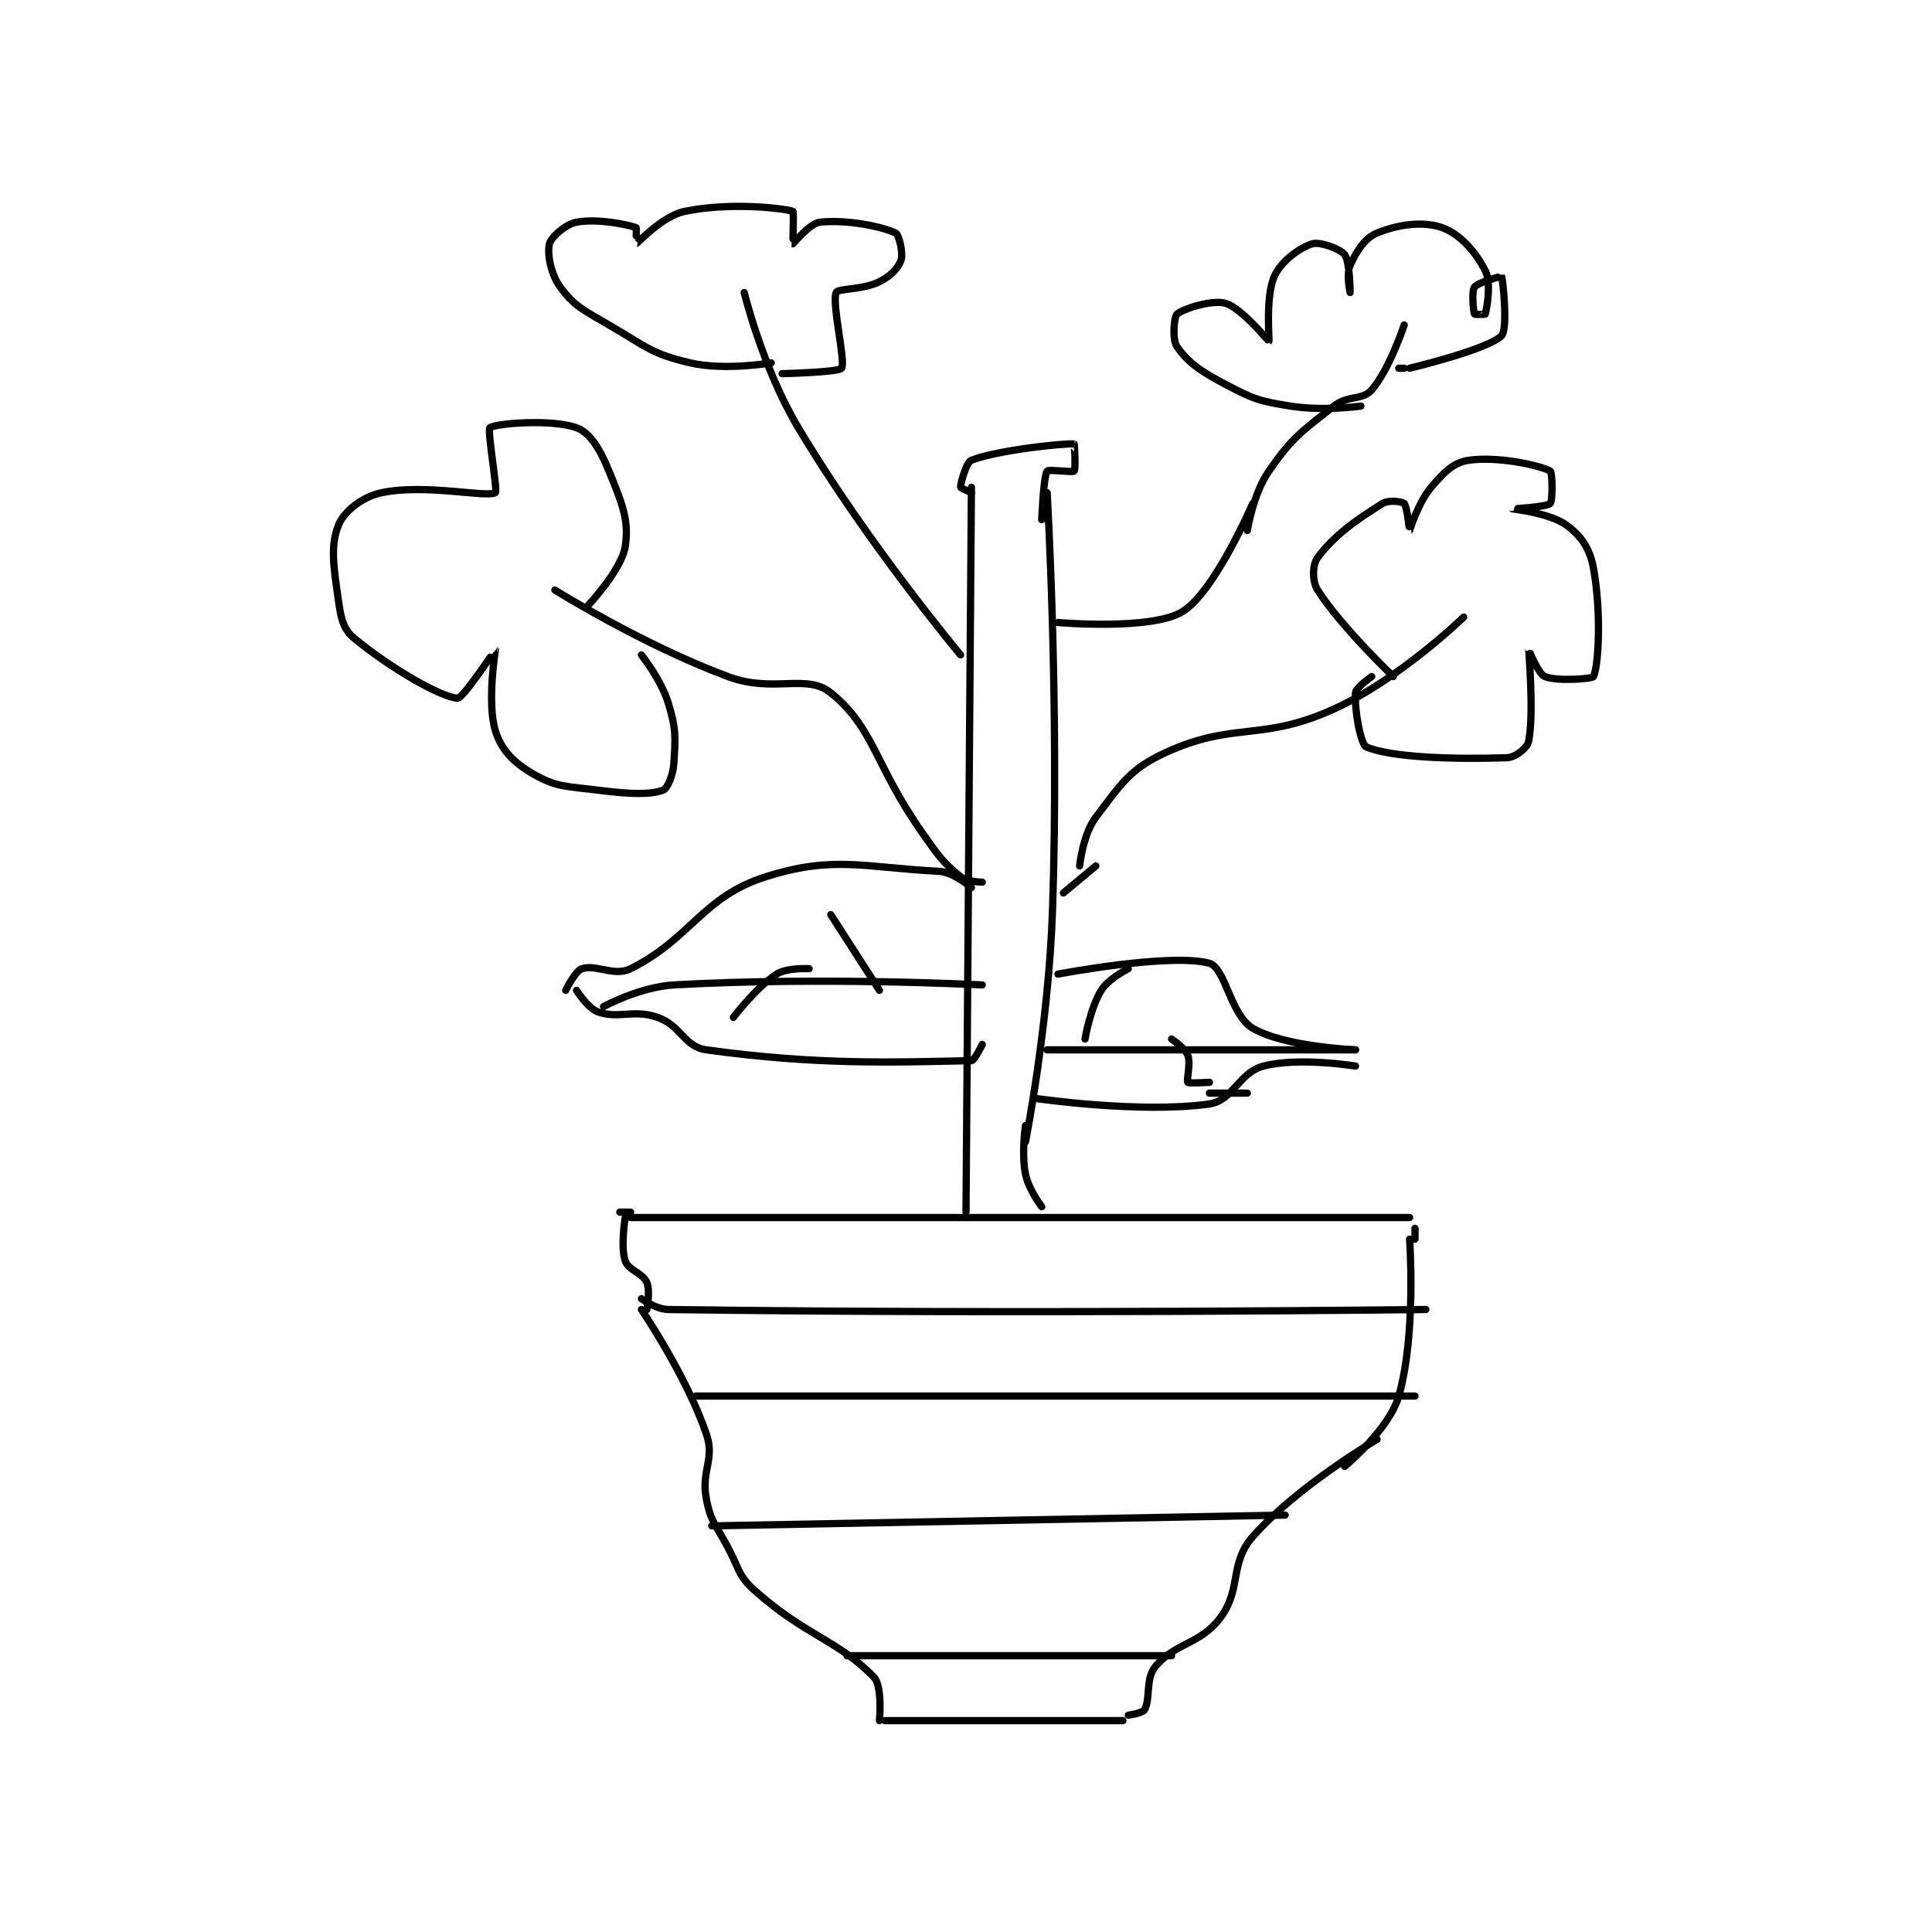 <?xml version="1.0" encoding="utf-8"?>
<!DOCTYPE svg PUBLIC "-//W3C//DTD SVG 1.1//EN" "http://www.w3.org/Graphics/SVG/1.1/DTD/svg11.dtd">
<svg viewBox="0 0 800 800" preserveAspectRatio="xMinYMin meet" xmlns="http://www.w3.org/2000/svg" version="1.1">
<g fill="none" stroke="black" stroke-linecap="round" stroke-linejoin="round" stroke-width="1.339">
<g transform="translate(140.16,87.52) scale(2.24) translate(-132,-7)">
<path id="0" d="M233 286 L277 286 "/>
<path id="1" d="M278 285 C278 285 280.666 284.602 281 284 C282.142 281.944 281.133 278.267 283 276 C286.654 271.563 291.287 271.951 295 267 C299.022 261.637 296.631 256.972 301 252 C309.235 242.629 324 234 324 234 "/>
<path id="2" d="M232 286 C232 286 232.586 279.655 231 278 C224.434 271.148 218.396 270.352 209 262 C205.858 259.207 206.18 258.117 204 254 C201.724 249.701 200.821 249.313 200 245 C198.99 239.698 201.638 237.777 200 233 C196.299 222.206 188 210 188 210 "/>
<path id="3" d="M318 239 C318 239 326.241 232.155 328 226 C331.28 214.522 330 197 330 197 "/>
<path id="4" d="M184 192 L186 192 "/>
<path id="5" d="M186 193 L330 193 "/>
<path id="6" d="M189 210 C189 210 189.676 206.521 189 205 C188.219 203.243 185.583 202.749 185 201 C184.126 198.377 185 193 185 193 "/>
<path id="7" d="M331 195 L331 197 "/>
<path id="8" d="M248 192 L249 58 "/>
<path id="9" d="M259 179 C259 179 263.287 157.381 264 136 C265.271 97.877 263 59 263 59 "/>
<path id="10" d="M259 176 C259 176 258.224 181.118 259 185 C259.569 187.847 262 191 262 191 "/>
<path id="11" d="M269 128 C269 128 269.607 122.141 272 119 C276.645 112.904 278.236 110.075 285 107 C297.695 101.229 302.571 105.104 316 99 C328.301 93.409 340 82 340 82 "/>
<path id="12" d="M266 133 L272 128 "/>
<path id="13" d="M251 131 C251 131 248.197 130.979 247 130 C243.635 127.247 243.019 126.277 240 122 C231.136 109.442 231.033 102.471 223 96 C218.466 92.348 212.425 96.139 204 93 C188.103 87.078 172 77 172 77 "/>
<path id="14" d="M265 83 C265 83 282.246 84.516 288 81 C293.991 77.339 301 61 301 61 "/>
<path id="15" d="M247 89 C247 89 229.81 68.457 217 47 C210.378 35.908 207 22 207 22 "/>
<path id="16" d="M300 66 C300 66 301.065 59.218 304 55 C308.332 48.772 309.85 47.855 316 43 C318.683 40.882 321.256 42.013 323 40 C326.309 36.182 329 28 329 28 "/>
<path id="17" d="M178 80 C178 80 184.307 73.332 185 69 C185.773 64.168 184.428 60.936 182 55 C180.333 50.925 178.518 47.916 176 47 C171.478 45.356 161.025 46.18 160 47 C159.449 47.441 161.479 58.712 161 59 C159.377 59.974 148.156 57.313 140 59 C136.411 59.743 133.015 62.462 132 65 C130.455 68.862 131.098 72.683 132 79 C132.479 82.352 132.879 84.265 135 86 C141.804 91.567 150.818 96.755 154 97 C155.011 97.078 160.998 87.998 161 88 C161.041 88.035 159.396 97.729 161 103 C162.083 106.56 164.387 108.909 168 111 C172.266 113.47 174.088 113.261 180 114 C185.733 114.717 189.498 114.894 192 114 C192.789 113.718 193.857 111.282 194 109 C194.304 104.13 194.425 102.75 193 98 C191.676 93.586 188 89 188 89 "/>
<path id="18" d="M212 35 C212 35 203.461 36.508 197 35 C189.835 33.328 188.942 32.049 182 28 C177.241 25.224 175.589 24.53 173 21 C171.198 18.543 170.557 14.771 171 13 C171.31 11.76 173.943 9.386 176 9 C179.868 8.275 185.508 9.457 187 10 C187.143 10.052 186.978 13.007 187 13 C187.245 12.918 191.88 7.853 196 7 C204.047 5.335 213.706 6.312 216 7 C216.206 7.062 215.964 12.985 216 13 C216.052 13.021 219.098 9.2 221 9 C225.838 8.491 232.277 9.729 235 11 C235.608 11.284 236.423 14.731 236 16 C235.517 17.45 234.07 18.965 232 20 C228.895 21.553 224.347 21.206 224 22 C223.144 23.957 225.799 34.801 225 36 C224.5 36.749 214 37 214 37 "/>
<path id="19" d="M321 43 C321 43 314.017 43.963 308 43 C302.15 42.064 301.219 41.734 296 39 C291.31 36.543 289.016 34.912 287 32 C286.086 30.679 286.449 26.49 287 26 C288.115 25.009 293.548 23.279 296 24 C298.932 24.862 303.935 31.036 304 31 C304.121 30.933 303.309 22.805 305 19 C306.238 16.214 309.683 13.713 312 13 C313.41 12.566 317.154 13.912 318 15 C318.987 16.269 319 22 319 22 C319 22 318.264 18.619 319 17 C320.218 14.32 321.688 11.952 324 11 C327.842 9.418 332.485 8.77 336 10 C339.258 11.14 342.252 14.503 344 18 C345.166 20.331 344.235 25.059 344 26 C343.985 26.059 342.034 26.086 342 26 C341.784 25.461 341.444 21.778 342 21 C342.62 20.133 346.984 18.971 347 19 C347.231 19.415 348.221 28.779 347 30 C344.446 32.554 330 36 330 36 "/>
<path id="20" d="M329 36 L328 36 "/>
<path id="21" d="M327 93 C327 93 317.332 83.807 313 77 C311.957 75.36 312.031 72.291 313 71 C316.067 66.911 319.871 64.206 325 61 C326.124 60.297 328.642 60.642 329 61 C329.536 61.536 329.992 66.005 330 66 C330.036 65.978 331.51 60.943 334 58 C336.389 55.176 338.179 53.385 341 53 C346.408 52.263 353.996 53.931 356 55 C356.399 55.213 356.489 60.511 356 61 C355.349 61.651 348.998 61.997 349 62 C349.005 62.007 355.958 62.77 359 65 C361.709 66.987 363.343 69.321 364 73 C365.478 81.274 364.936 90.921 364 93 C363.811 93.421 357.199 93.916 355 93 C353.758 92.483 352.002 87.99 352 88 C351.99 88.041 353.046 99.769 352 105 C351.766 106.169 349.571 107.948 348 108 C338.065 108.331 326.58 107.963 322 106 C320.928 105.541 319.772 98.957 320 96 C320.075 95.03 323 93 323 93 "/>
<path id="22" d="M188 208 C188 208 190.663 209.968 193 210 C258.07 210.898 333 210 333 210 "/>
<path id="23" d="M198 226 L331 226 "/>
<path id="24" d="M201 250 L307 248 "/>
<path id="25" d="M226 274 L286 274 "/>
<path id="26" d="M249 59 C249 59 247 58.147 247 58 C247 57.267 248.026 53.371 249 53 C254.024 51.086 266.354 49.827 268 50 C268.046 50.005 268.312 54.688 268 55 C267.688 55.312 263.237 54.644 263 55 C262.312 56.032 262 64 262 64 "/>
<path id="27" d="M265 148 C265 148 285.891 144.025 293 146 C295.936 146.815 296.892 155.566 301 158 C306.81 161.443 320 162 320 162 "/>
<path id="28" d="M261 171 C261 171 280.343 173.808 293 172 C297.37 171.376 298.42 166.187 303 165 C309.59 163.292 320 165 320 165 "/>
<path id="29" d="M263 162 L320 162 "/>
<path id="30" d="M251 150 C251 150 221.165 148.448 194 150 C187.696 150.36 181 154 181 154 "/>
<path id="31" d="M232 151 L223 137 "/>
<path id="32" d="M219 147 C219 147 214.933 146.757 213 148 C209.176 150.458 205 156 205 156 "/>
<path id="33" d="M270 160 C270 160 270.952 154.328 273 151 C274.336 148.829 278 147 278 147 "/>
<path id="34" d="M286 160 C286 160 288.506 161.683 289 163 C289.599 164.597 288.695 167.619 289 168 C289.195 168.244 293 168 293 168 "/>
<path id="35" d="M293 170 L300 170 "/>
<path id="36" d="M249 132 C249 132 245.713 129.143 243 129 C228.924 128.259 223.491 126.055 211 130 C199.262 133.707 197.181 141.409 186 147 C182.996 148.502 179.592 146.136 177 147 C175.752 147.416 174 151 174 151 "/>
<path id="37" d="M176 151 C176 151 178.124 154.375 180 155 C183.986 156.329 186.538 154.438 191 156 C195.363 157.527 195.856 161.429 200 162 C220.776 164.866 234.86 164.277 249 164 C249.595 163.988 251 161 251 161 "/>
</g>
</g>
</svg>
